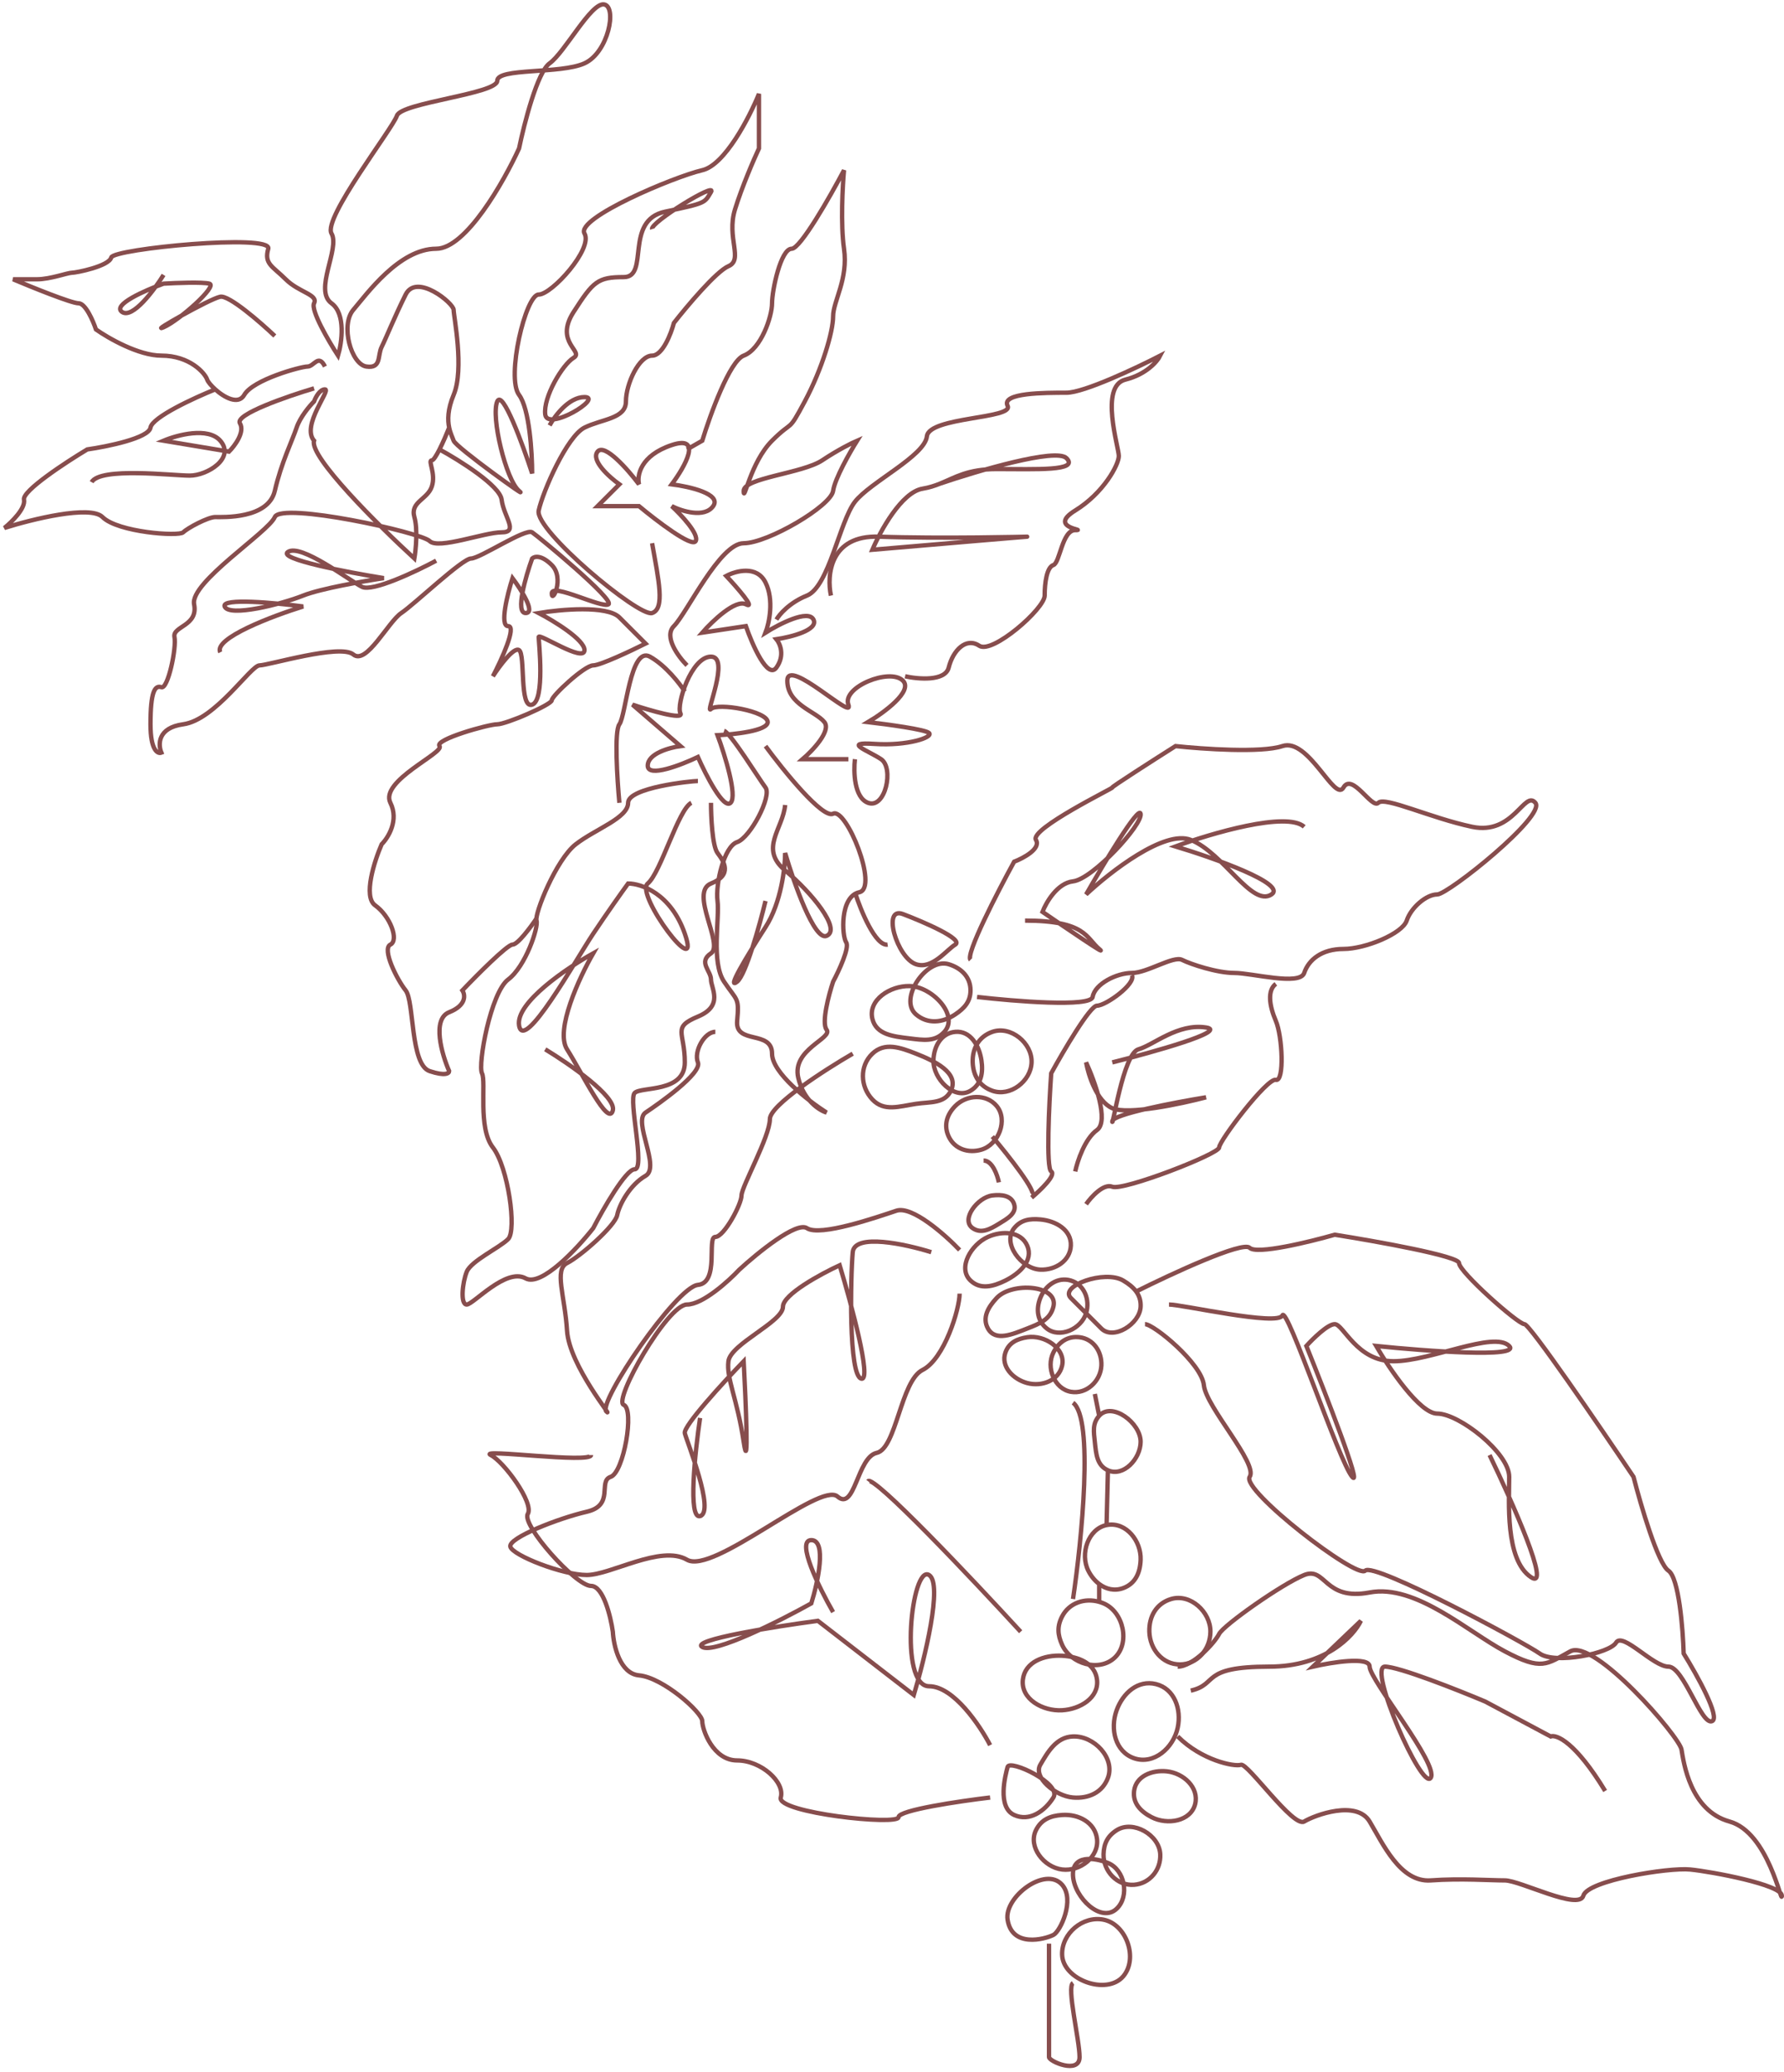 <svg xmlns="http://www.w3.org/2000/svg" width="409" height="475" fill="none" viewBox="0 0 409 475"><path stroke="#874D4D" d="M270 398.016C275.5 403.516 283 405.016 284.5 404.516C286 404.016 296.5 419.016 299 417.516C301.5 416.016 311 412.516 314 417.516C317 422.516 321 431.516 328 431.016C335 430.516 341.5 431.016 345 431.016C348.5 431.016 362 438.016 363 434.516C364 431.016 382.5 428.016 387.5 428.516C392.5 429.016 408.5 432.016 408.5 434.516C408.5 437.016 405.5 420.016 396.5 417.516C387.5 415.016 386 404.016 385.5 401.016C385 398.016 365.5 375.516 360 378.516C354.5 381.516 353.5 383.016 345 378.516C336.5 374.016 324.5 363.016 314 365.016C303.5 367.016 304 359.016 299 361.016C294 363.016 280.5 372.516 279.5 374.516C278.5 376.516 273.5 382.016 270 382.016M273 387.516C279.5 386.016 275 382.016 291 382.016C303.8 382.016 310.333 375.016 312 371.516L301 382.016C305.333 381.016 314 379.616 314 382.016C314 385.016 330 404.516 328 407.516C326 410.516 313.5 382.016 317.5 382.016C320.7 382.016 334.167 387.349 340.5 390.016L355.5 398.016C356.833 397.516 361.2 399.316 368 410.516"/><path stroke="#874D4D" d="M260.5 296.016C268.5 292.016 284.9 284.416 286.5 286.016C288.1 287.616 300.167 284.683 306 283.016C315.5 284.516 334.5 287.916 334.5 289.516C334.5 291.516 348 303.516 349.5 303.516C350.7 303.516 366.667 326.849 374.5 338.516C376.167 345.016 380.1 358.416 382.5 360.016C384.9 361.616 385.833 373.349 386 379.016C389 383.849 394.5 393.716 392.5 394.516C390 395.516 386 382.016 382.5 382.016C379 382.016 372 374.016 370.5 376.516C369 379.016 356.5 381.516 353 379.016C349.5 376.516 315 358.016 313 360.016C311 362.016 284.5 341.516 286.5 338.516C288.5 335.516 276.5 322.516 276 317.516C275.5 312.516 264.5 303.516 262.5 303.516M268 299.016C271 299.016 293 304.016 294 301.516C295 299.016 307 335.016 310 338.516C312.4 341.316 304 319.683 299.5 308.516C301 306.849 304.4 303.516 306 303.516C308 303.516 311 312.016 319.5 312.016C328 312.016 342.5 305.016 346 308.516C348.8 311.316 326.833 309.683 315.5 308.516C318.5 313.683 325.5 324.016 329.5 324.016C334.5 324.016 346 333.016 346 338.516C346 344.016 345 357.516 351 361.516C355.8 364.716 346.667 344.183 341.5 333.516"/><path stroke="#874D4D" d="M220 286.516C216.667 283.016 209.1 276.316 205.5 277.516C201 279.016 188 283.516 185 281.516C182.6 279.916 173.667 287.182 169.5 291.016C167 293.682 161.1 299.016 157.5 299.016C153 299.016 140.5 321.016 143 322.016C145.5 323.016 143 337.516 140 338.516C137 339.516 141 345.016 134.5 346.516C128 348.016 116.5 352.516 117 354.516C117.5 356.516 129 361.016 134.5 361.016C140 361.016 151.501 354.016 157.5 357.516C163.5 361.016 188 339.516 192 343.016C196 346.516 196.5 334.016 201 333.016C205.5 332.016 206.5 316.516 211.5 314.016C216.5 311.516 220 300.016 220 296.516"/><path stroke="#874D4D" d="M213.5 287.016C207.667 285.183 195.9 282.616 195.5 287.016C195 292.516 194.5 315.516 197.5 316.016C199.9 316.416 195.167 298.849 192.5 290.016C188.167 292.016 179.5 296.716 179.5 299.516C179.5 303.016 167.5 308.016 167 312.016C166.5 316.016 169 320.516 170.5 330.516C171.7 338.516 171 321.516 170.5 312.016C165.833 316.849 156.6 326.916 157 328.516C157.5 330.516 164 346.516 160.5 347.516C157.7 348.316 159.333 332.849 160.5 325.016"/><path stroke="#874D4D" d="M243.5 448.016C243.637 453.82 253.717 457.42 257.5 453.016C261 448.94 258.27 441.055 253 440.016C248.241 439.078 243.385 443.167 243.5 448.016ZM243.5 432.016C239.683 427.654 230.199 434.816 230.999 440.016C231.999 446.516 239.5 444.516 241.5 443.516C243.1 442.716 246.501 435.446 243.5 432.016ZM246 430.016C246.333 435.016 252.45 440.867 256 437.516C259.035 434.65 257.876 428.565 254 427.016C250.901 425.777 245.666 425.016 246 430.016ZM260 432.016C263.59 431.74 266.178 428.612 266 425.016C265.779 420.564 259.755 417.116 256 419.516C253.938 420.833 253.057 422.57 253 425.016C252.908 428.881 256.145 432.312 260 432.016ZM243.5 428.516C239.307 428.001 235.644 423.311 237.5 419.516C238.691 417.079 240.793 416.199 243.5 416.016C247.282 415.759 251.059 417.75 251.5 421.516C251.982 425.639 247.62 429.021 243.5 428.516ZM241.5 412.016C239.5 415.182 235.997 417.616 232.5 416.016C228.557 414.212 230.5 406.849 230.999 405.016C231.499 403.182 243.5 408.849 241.5 412.016ZM238.5 404.516C240.166 401.682 242.126 398.149 246 398.016C250.847 397.849 255.702 402.974 254 407.516C252.742 410.872 249.572 412.309 246 412.016C241.871 411.677 236.834 407.349 238.5 404.516ZM243.5 392.016C247.644 391.776 251.982 389.139 251.5 385.016C251.059 381.25 247.285 379.719 243.5 379.516C239.387 379.295 234.962 380.923 234.5 385.016C234 389.44 239.054 392.273 243.5 392.016ZM260 403.016C264.505 404.574 269.005 400.678 270 396.016C270.912 391.746 269.24 387.057 265 386.016C260.898 385.008 257.44 388.045 256 392.016C254.441 396.313 255.68 401.522 260 403.016ZM264 416.516C267.616 418.399 273.017 417.473 274 413.516C274.934 409.754 271.354 406.423 267.5 406.016C264.103 405.657 260.411 407.125 260 410.516C259.661 413.312 261.502 415.215 264 416.516Z"/><path stroke="#874D4D" d="M226.999 412.016C219.999 412.849 205.999 414.916 205.999 416.516C205.999 418.516 177.999 415.516 178.999 412.016C179.999 408.516 174.5 403.516 169 403.516C163.5 403.516 161 396.516 161 394.516C161 392.516 152 384.516 146.5 384.016C142.1 383.616 140.666 377.182 140.5 374.016C140 370.516 138.3 363.516 135.5 363.516C132 363.516 119.5 349.516 121 347.016C122.5 344.516 115.5 335.016 112.5 333.516C109.5 332.016 135.5 335.516 135.5 333.516M226.999 400.016C224.666 395.516 218.6 386.516 213 386.516C205.999 386.516 209 358.516 213 361.016C216.2 363.016 212 380.182 209.5 388.516L187.5 371.516C177.5 372.849 158.199 375.916 161 377.516C163.8 379.116 178.833 371.516 186 367.516C187.5 362.682 189.6 353.016 186 353.016C182.4 353.016 187.833 364.016 191 369.516M234 374.016C222.833 361.849 200.2 337.916 199 339.516"/><path stroke="#874D4D" d="M240.5 445.516C240.5 453.849 240.5 470.716 240.5 471.516C240.5 472.516 247.5 475.516 247.5 471.516C247.5 467.516 244.5 455.516 246 454.516"/><path stroke="#874D4D" d="M252 324.516C254.921 321.242 261.534 326.128 261.5 330.516C261.469 334.392 257.532 338.612 254 337.016M252 324.516C250.419 326.288 250.743 328.154 251 330.516C251.303 333.295 251.452 335.865 254 337.016M252 324.516L251 319.516M254 337.016L253.691 349.569M246 366.516C248 353.016 250.8 325.116 246 321.516M253.691 349.569C249.488 350.427 247.545 356.123 249.5 360.016C250.117 361.245 250.98 362.312 252 363.081M253.691 349.569C253.793 349.549 253.896 349.531 254 349.516C258.239 348.906 261.651 353.236 261.5 357.516C261.394 360.495 260.3 362.994 257.5 364.016C255.511 364.742 253.57 364.265 252 363.081M252 363.081V367.165M252 367.165C252.336 367.26 252.67 367.377 253 367.516C257.589 369.445 259.184 376.667 255.5 380.016C251.926 383.265 245.49 381.417 243.5 377.016C242.454 374.703 242.329 372.768 243.5 370.516C245.13 367.381 248.676 366.223 252 367.165ZM263.5 374.016C263.393 370.497 265.124 367.516 268.5 366.516C272.886 365.216 277.533 369.441 277.5 374.016C277.47 378.022 274.506 381.516 270.5 381.516C266.493 381.516 263.621 378.02 263.5 374.016Z"/><path stroke="#874D4D" d="M249 276.016C250.167 274.349 253 271.216 255 272.016C257.5 273.016 279.5 264.516 279.5 263.016C279.5 261.516 290.5 247.016 292.5 247.516C294.5 248.016 294 237.516 292.5 234.016C291 230.516 290.5 227.016 292.5 225.516M236.5 274.516C238.5 272.849 242.2 269.316 241 268.516C239.8 267.716 240.5 253.183 241 246.016C243.833 240.849 249.9 230.516 251.5 230.516C253.5 230.516 260.5 225.516 259.5 223.516M246.5 268.516C247 266.183 248.7 261.016 251.5 259.016C254.3 257.016 251 247.849 249 243.516C249.5 246.349 251.4 252.416 255 254.016C258.6 255.616 270.833 253.016 276.5 251.516C269.333 252.683 255 255.416 255 257.016C255 259.016 257.5 241.516 261 240.516C264.5 239.516 270 234.516 276.5 235.516C281.7 236.316 264.333 241.183 255 243.516"/><path stroke="#874D4D" d="M224 228.516C232.667 229.516 250.1 230.916 250.5 228.516C251 225.516 256 223.016 259.5 223.016C263 223.016 269 219.016 271 220.016C273 221.016 279 223.016 283 223.016C287 223.016 298 226.016 299 223.016C300 220.016 303 217.516 308 217.516C313 217.516 321.5 214.016 322.5 211.016C323.5 208.016 327 205.016 329.5 205.016C332 205.016 354.5 187.016 352 184.016C349.5 181.016 347 191.516 337.5 189.516C328 187.516 317.5 182.516 316 184.016C314.5 185.516 310 177.016 308 180.516C306 184.016 300 169.016 294 171.016C289.2 172.616 275.667 171.682 269.5 171.016C264.5 174.182 254.6 180.516 255 180.516C255.5 180.516 236 190.016 237.5 192.516C238.7 194.516 234.667 196.682 232.5 197.516C228.667 204.516 221.3 218.816 222.5 220.016M235 211.016C249 211.016 249 215.016 252 217.516C254.4 219.516 244.333 212.682 239 209.016C239.833 206.849 242.4 202.416 246 202.016C250.5 201.516 262 189.016 261.5 186.516C261.1 184.516 253 198.016 249 205.016C254.5 199.849 267 190.116 273 192.516C280.5 195.516 287 208.016 291.5 205.016C295.1 202.616 278.333 196.682 269.5 194.016C277.667 191.016 295 185.916 299 189.516"/><path stroke="#874D4D" d="M232.5 281.516C229.722 284.912 234.116 290.827 238.5 291.016C241.974 291.165 245.352 288.989 245.5 285.516C245.654 281.919 242.087 279.834 238.5 279.516C236.04 279.298 234.064 279.604 232.5 281.516ZM238.5 297.516C239.659 294.588 242.486 292.606 245.5 293.516C248.594 294.45 249.954 297.928 249 301.016C247.887 304.619 242.963 306.849 240 304.516C237.804 302.786 237.471 300.115 238.5 297.516ZM241.5 310.016C239.772 313.452 241.715 318.336 245.5 319.016C249.044 319.652 252.328 316.612 252.5 313.016C252.653 309.817 250.679 306.902 247.5 306.516C244.807 306.189 242.719 307.592 241.5 310.016ZM230.5 310.016C229.38 313.183 232.254 316.152 235.5 317.016C238.876 317.914 242.742 316.426 243.5 313.016C244.373 309.086 239.477 305.894 235.5 306.516C233.145 306.884 231.295 307.769 230.5 310.016ZM257.5 293.516C259.92 294.956 261.638 296.703 261.5 299.516C261.303 303.532 255.234 307.249 252.5 304.516C249.767 301.782 248.234 300.249 245.5 297.516C242.767 294.782 253.255 290.99 257.5 293.516ZM228.5 297.516C226.557 299.591 225.119 302.031 226.5 304.516C228.207 307.588 232.227 305.797 235.5 304.516C238.34 303.404 240.765 302.476 241.5 299.516C242.738 294.531 232.012 293.767 228.5 297.516ZM226.5 283.516C222.66 285.231 219.454 290.615 222.5 293.516C224.762 295.67 227.701 294.904 230.5 293.516C233.8 291.878 236.979 288.89 235.5 285.516C234.055 282.218 229.788 282.048 226.5 283.516Z"/><path stroke="#874D4D" d="M227.5 260.516C231.167 264.849 238.1 273.616 236.5 274.016M229 271.016C228.666 269.349 227.499 266.016 225.5 266.016M195.5 241.516C189.167 245.183 176.5 253.316 176.5 256.516C176.5 260.516 170 272.016 170 274.016C170 276.016 166 283.516 164 283.516C162 283.516 165 294.016 160 294.516C155 295.016 137 321.516 139 323.516C141 325.516 130.5 313.016 130 305.016C129.5 297.016 127 291.016 130 289.516C133 288.016 141 281.016 141.5 278.516C142 276.016 144.5 271.516 148 269.516C151.5 267.516 145 257.016 148 255.016C151 253.016 161 246.016 160 243.516C159 241.016 161.5 236.516 164 236.516M227.5 274.016C224.111 274.442 220.185 279.581 223 281.516C224.958 282.861 226.975 281.758 229 280.516C230.898 279.352 233.163 278.141 232.5 276.016C231.873 274.008 229.586 273.754 227.5 274.016ZM227.5 250.016C231.588 251.461 236.346 247.849 236.5 243.516C236.658 239.066 231.7 235.038 227.5 236.516C224.434 237.595 222.889 240.268 223 243.516C223.105 246.601 224.589 248.987 227.5 250.016ZM210 253.016C213.3 252.522 216.528 253.01 218 250.016C220.011 245.925 214.242 243.183 210 241.516C206.365 240.087 202.828 238.823 200 241.516C197.03 244.344 197.188 249.031 200 252.016C202.69 254.873 206.118 253.596 210 253.016ZM208.5 238.016C211.655 238.402 214.37 238.875 216.5 236.516C219.955 232.69 213.654 226.103 208.5 226.016C204.074 225.941 198.964 229.212 200 233.516C200.878 237.168 204.772 237.56 208.5 238.016Z"/><path stroke="#874D4D" d="M160 179.016C158.5 179.016 144 180.516 144 184.016C144 187.516 136.5 190.016 132 193.516C127.5 197.016 122.5 209.516 123 211.016C123.5 212.516 120.5 221.516 116.5 224.516C112.5 227.516 109.5 244.016 110.5 246.016C111.5 248.016 109.5 258.516 113 263.016C116.5 267.516 118.5 282.016 116.5 284.016C114.5 286.016 108 289.016 107 291.516C106 294.016 105.5 299.016 107 299.016C108.5 299.016 116 290.516 120.5 293.016C124.1 295.016 132.333 286.183 136 281.516C138.333 277.016 143.5 268.016 145.5 268.016C148 268.016 144 252.016 145.5 250.516C147 249.016 157 250.516 157 243.516C157 236.516 154 235.516 160 233.016C166 230.516 163 226.516 163 224.516C163 222.516 160 220.516 163 218.516C166 216.516 158 204.516 163 202.516C168 200.516 166 197.516 164.5 195.516C163.3 193.916 163 187.183 163 184.016M158.5 184.016C155.5 185.516 151.5 200.016 148.5 202.516C145.5 205.016 161 225.516 157 214.016C153.8 204.816 147 202.516 144 202.516C142.667 204.349 139.2 209.216 136 214.016C132 220.016 120 241.516 119 235.016C118.2 229.816 130 221.849 136 218.516C132.833 224.016 127.2 236.116 130 240.516C133.5 246.016 139.5 258.516 140.5 254.516C141.3 251.316 130.5 243.849 125 240.516M160 173.516C161.833 177.683 165.9 185.616 167.5 184.016C169.1 182.416 166.167 173.016 164.5 168.516C168.333 168.349 176 167.516 176 165.516C176 163.016 164.5 161.016 163 162.516C161.5 164.016 167.5 150.516 163 150.516C158.5 150.516 155 161.516 156 163.516C156.8 165.116 149 162.849 145 161.516L156 171.016C153.5 171.349 148.5 172.716 148.5 175.516C148.5 178.316 156.167 175.349 160 173.516Z"/><path stroke="#874D4D" d="M196 174.016C195.667 176.849 195.8 182.816 199 184.016C203 185.516 205 176.016 202 174.016C199 172.016 193 170.016 200.5 170.516C208 171.016 214 169.016 213 168.016C212.2 167.216 203.333 166.016 199 165.516C202.667 163.349 209.4 158.416 207 156.016C204 153.016 193 157.516 194.5 161.516C196 165.516 180.5 150.516 180.5 156.016C180.5 161.516 187 163.016 189 165.516C190.6 167.516 186.333 172.016 184 174.016H194.5M146.5 116.016C150.5 119.349 158.7 125.616 159.5 124.016C160.3 122.416 156.166 118.016 154 116.016C156.333 117.182 161.5 118.816 163.5 116.016C165.5 113.216 158 111.516 154 111.016C157 107.016 161.2 99.616 154 102.016C146.8 104.416 146 109.016 146.5 111.016C144 107.682 138.6 101.516 137 103.516C135.4 105.516 139.666 109.349 142 111.016L137 116.016H146.5Z"/><path stroke="#874D4D" d="M175.5 171.016C179.667 176.683 188.6 187.716 191 186.516C194 185.016 201.5 203.516 197 204.516C192.5 205.516 193 214.516 194 216.016C194.8 217.216 192.333 222.516 191 225.016C190 228.016 188.3 234.416 189.5 236.016C191 238.016 181.5 240.516 183 247.016C184.2 252.216 187.833 254.516 189.5 255.016C185.333 252.349 177 245.916 177 241.516C177 236.016 168.5 239.516 169 234.016C169.5 228.516 169 229.516 166 225.016C163 220.516 165 210.516 164.5 206.516C164 202.516 166 194.016 169 193.016C172 192.016 177 182.516 175.5 180.516C174 178.516 167.5 168.016 166 167.516M180 184.516C179.5 190.016 174 194.516 180 199.516C186 204.516 193 213.016 189.5 214.516C186.7 215.716 182 202.349 180 195.516C180 198.849 179.1 206.916 175.5 212.516C171 219.516 166.5 227.016 169 225.016C171 223.416 174.167 212.016 175.5 206.516"/><path stroke="#874D4D" d="M207.5 155.016C210.5 155.683 216.7 156.216 217.5 153.016C218.5 149.016 221.5 146.016 224.5 148.016C227.5 150.016 239.5 139.516 239.5 136.516C239.5 133.516 240 130.016 241.5 129.516C243 129.016 243.5 121.516 246.5 121.516C249.5 121.516 240 121.016 246.5 117.016C253 113.016 256.5 106.516 256.5 104.516C256.5 102.516 252 88.516 258 87.016C262.8 85.816 265.333 82.849 266 81.516C260.5 84.349 248.5 90.016 244.5 90.016C239.5 90.016 229.5 90.016 231 93.016C232.5 96.016 213 95.516 212.5 100.016C212 104.516 199.5 110.516 196 115.016C192.5 119.516 190 134.516 185 136.516C181 138.116 178.667 140.849 178 142.016M161 145.016C163.333 142.349 168.6 137.316 171 138.516C173.4 139.716 169 134.683 166.5 132.016C168.667 130.849 173.5 129.516 175.5 133.516C177.5 137.516 176.333 142.849 175.5 145.016C178.667 143.016 185.3 139.616 186.5 142.016C187.7 144.416 181.333 146.016 178 146.516C178.833 147.516 180 150.216 178 153.016C176 155.816 172.5 147.849 171 143.516L161 145.016Z"/><path stroke="#874D4D" d="M190.5 136.516C189.5 131.849 190.3 122.616 201.5 123.016C215.5 123.516 236 123.016 235.5 123.016C235.1 123.016 211.667 125.016 200 126.016C201.833 121.682 206.7 112.816 211.5 112.016C213.033 111.76 214.306 111.341 215.5 110.859M215.5 110.859C218.979 109.455 221.8 107.516 228.5 107.516C237.5 107.516 247.5 108.016 244.5 105.016C242.1 102.616 224.167 107.911 215.5 110.859Z"/><path stroke="#874D4D" d="M157.5 152.516C155.5 150.516 152.1 145.916 154.5 143.516C157.5 140.516 165 124.516 170.5 124.516C176 124.516 190.5 116.016 191 112.516C191.4 109.716 194.833 103.682 196.5 101.016C195.333 101.516 192.1 103.116 188.5 105.516C184 108.516 170.5 109.516 170.5 112.516C170.5 115.516 172 106.016 177 101.016C182 96.016 180.5 99.516 184.5 92.016C188.5 84.516 191 76.016 191 72.516C191 69.016 194.5 64.016 193.5 57.016C192.7 51.416 193.166 42.682 193.5 39.016C190.333 45.016 183.5 57.016 181.5 57.016C179 57.016 177 66.516 177 69.516C177 72.516 174.5 80.016 170.5 81.516C167.3 82.716 162.833 95.016 161 101.016L157.5 103.016M149.5 124.516C151 133.016 152.5 139.516 149.5 140.516C146.5 141.516 122.5 121.516 123.5 117.016C124.5 112.516 130 100.016 134 98.016C138 96.016 143.5 96.016 143.5 92.016C143.5 88.016 146.5 81.516 149.5 81.516C151.9 81.516 153.833 76.516 154.5 74.016C157.5 70.183 164.2 62.216 167 61.016C170.5 59.516 166.5 54.516 168.5 48.016C170.1 42.816 172.833 36.516 174 34.016V21.516C171.833 26.849 166.2 37.816 161 39.016C154.5 40.516 132 50.016 134 53.516C136 57.016 126.5 67.516 123.5 67.516C120.5 67.516 116 86.516 119 90.516C121.4 93.716 122 103.849 122 108.516C119.833 101.849 115.2 89.216 114 92.016C112.5 95.516 116 110.016 119 112.516C122 115.016 104.5 102.516 104 101.016C103.779 100.352 103.264 99.396 102.975 98.016M74.5 84.016C73 81.016 72 84.016 70.5 84.016C69 84.016 58 87.016 56 90.516C54.638 92.899 51.422 91.109 49.35 89.251M49.35 89.251C48.379 88.38 47.66 87.494 47.5 87.016C47 85.516 43.5 81.516 37 81.516C31.8 81.516 24.833 77.516 22 75.516C21.333 73.516 19.6 69.516 18 69.516C16.4 69.516 7.333 65.849 3 64.016C3.833 64.016 6.1 64.016 8.5 64.016C11.5 64.016 15.5 62.516 16.5 62.516C17.5 62.516 25 61.016 25.5 59.016C26 57.016 62.5 53.516 61.5 57.016C60.5 60.516 62.5 61.016 65.5 64.016C68.5 67.016 73 67.516 72 69.516C71.2 71.116 75.333 78.183 77.5 81.516C78.38 78.516 79.312 71.916 76 69.516C71.86 66.516 78 57.016 76 53.516C74 50.016 90 29.516 91 26.516C92 23.516 114 21.516 114 18.516C114 15.516 128.5 17.016 134 14.516C139.5 12.016 141.5 1.516 138.5 1.016C135.5 0.516 129.5 12.016 126 14.516C123.2 16.516 120.166 28.349 119 34.016C115.5 41.682 106.8 57.016 100 57.016C91.5 57.016 84 67.516 81 71.016C78 74.516 80.5 83.516 84 84.016C87.5 84.516 86.5 81.516 87.5 79.516C88.5 77.516 90.5 72.516 93 67.516C95.5 62.516 104 69.516 104 71.016C104 72.516 106.5 84.516 104 90.516C102.605 93.862 102.611 96.276 102.975 98.016M49.35 89.251C44.566 91.173 34.9 95.616 34.5 98.016C34.1 100.416 24.667 102.349 20 103.016C15 106.016 5.1 112.516 5.5 114.516C5.9 116.516 2.667 119.682 1 121.016C7.333 119.016 20.7 115.716 23.5 118.516C27 122.016 41 123.016 42 122.016C43 121.016 47.7 118.516 49.35 118.516C51 118.516 61.5 119.016 63 112.516C64.5 106.016 67 101.016 68 98.016C68.8 95.616 71 93.016 72 92.016C72.333 91.094 73.3 89.251 74.5 89.251C76 89.251 68.999 97.516 72 101.016C70.8 104.616 86.833 120.516 95 128.016C95.333 126.016 95.8 121.316 95 118.516C94 115.016 98 114.516 99 111.516C100 108.516 98 105.516 99 105.516C99.373 105.516 100.046 104.429 100.76 103.016M102.975 98.016C102.446 99.35 101.577 101.397 100.76 103.016M100.76 103.016C105.34 105.516 114.6 111.316 115 114.516C115.5 118.516 119 122.016 115 122.016C111 122.016 100.5 126.016 98.5 124.016C96.5 122.016 64.5 115.016 63 118.516C61.5 122.016 43.5 133.516 44.5 138.516C45.5 143.516 39.5 143.516 40 146.016C40.5 148.516 38.5 158.016 37 157.516C35.5 157.016 34.5 158.516 34.5 166.016C34.5 172.016 36.167 172.849 37 172.516C36.217 170.682 36.12 166.816 42 166.016C49.35 165.016 57.5 152.516 59.5 152.516C61.5 152.516 78 147.516 81 150.016C84 152.516 89 142.516 92 140.516C95 138.516 106 128.016 108 128.016C110 128.016 120.499 121.016 122 122.016C123.5 123.016 141 137.516 139.5 138.516C138 139.516 126.5 133.516 126.5 136.016C126.5 138.516 129.5 132.516 126.5 129.516C124.1 127.116 122.5 127.516 122 128.016C120.5 132.182 118.1 140.516 120.5 140.516C122.9 140.516 119.5 135.182 117.5 132.516C116.333 136.182 114.5 143.516 116.5 143.516C118.5 143.516 115 151.182 113 155.016C114.5 152.682 117.8 148.216 119 149.016C120.5 150.016 118.999 162.516 122 161.516C125 160.516 123.5 147.016 123.5 146.016C123.5 145.016 134 152.016 134 149.016C134 146.616 127 142.349 123.5 140.516C128.5 139.682 139.2 138.716 142 141.516C144.8 144.316 147.167 146.682 148 147.516C144.667 149.182 137.6 152.516 136 152.516C134 152.516 126.5 159.516 126.5 160.516C126.5 161.516 115.999 166.016 114 166.016C112 166.016 99.52 169.516 100.76 171.016C102 172.516 87 179.016 89.5 184.016C91.5 188.016 89 192.016 87.5 193.516C85.833 197.349 83.2 205.516 86 207.516C89.5 210.016 91.5 215.516 89.5 216.516C87.5 217.516 91 224.516 93 227.016C95 229.516 94.025 244.016 98.5 245.516C102.08 246.716 102.975 246.016 102.975 245.516C101.3 241.682 98.955 233.616 102.975 232.016C106.995 230.416 106.667 228.016 106 227.016C109.333 223.516 116.3 216.516 117.5 216.516C118.7 216.516 121.667 212.516 123 210.516M142 184.016C141.5 178.682 140.8 167.616 142 166.016C143.5 164.016 144.5 148.016 149 150.516C152.6 152.516 155.833 156.682 157 158.516"/><path stroke="#874D4D" d="M196 204.516C197.333 208.683 200.7 216.916 203.5 216.516M207 209.516C211.833 211.349 221 215.316 219 216.516C217 217.716 213.725 222.266 210 221.016C205.6 219.539 202.167 207.683 207 209.516ZM217.5 221.016C220.416 221.91 222.505 223.966 222.5 227.016C222.496 229.562 221.116 231.1 219 232.516C216.079 234.47 212.671 234.8 210 232.516C205.926 229.031 212.374 219.443 217.5 221.016ZM219 236.516C222.441 236.206 224.488 239.599 225 243.016C225.43 245.887 224.991 248.526 222.5 250.016C218.809 252.223 213.882 247.314 214 243.016C214.088 239.815 215.81 236.803 219 236.516ZM228.5 253.516C231.145 256.697 228.968 262.345 225 263.516C221.974 264.409 218.84 263.372 217.5 260.516C216.312 257.985 217.038 255.508 219 253.516C221.603 250.873 226.128 250.663 228.5 253.516Z"/><path stroke="#874D4D" d="M63 77.016C59.667 73.849 52.5 67.616 50.5 68.016C48 68.516 34 76.516 37.5 75.016C41 73.516 50 65.516 48 65.016C46.4 64.616 40.334 64.849 37.5 65.016C33.334 66.516 25.6 69.916 28 71.516C30.4 73.116 35.334 66.516 37.5 63.016M72 89.016C65.833 90.849 53.8 95.016 55 97.016C56.2 99.016 53.833 102.183 52.5 103.516L37.5 101.016C40.667 99.683 47.701 97.816 50.5 101.016C54 105.016 47.5 109.016 43.5 109.016C39.5 109.016 23 107.016 21 110.516M100 128.516C95.333 131.016 85.4 135.716 83 134.516C80 133.016 69 124.516 66 126.516C63.6 128.116 79.667 131.183 88 132.516C83.5 133.183 73.5 134.916 69.5 136.516C64.5 138.516 52.5 141.516 51.5 139.016C50.7 137.016 63.167 138.183 69.5 139.016C62.5 141.183 48.901 146.316 50.5 149.516"/><path stroke="#874D4D" d="M126 97.516C127.167 95.349 130.4 91.016 134 91.016C138.5 91.016 125.5 99.016 125 95.016C124.5 91.016 129 83.516 131.5 82.016C134 80.516 127 78.516 131.5 71.516C136 64.516 137 63.516 143 63.516C149 63.516 143 50.516 152.5 48.516C162 46.516 161.5 46.516 163 44.016C164.5 41.516 149 51.016 149.5 52.516"/></svg>